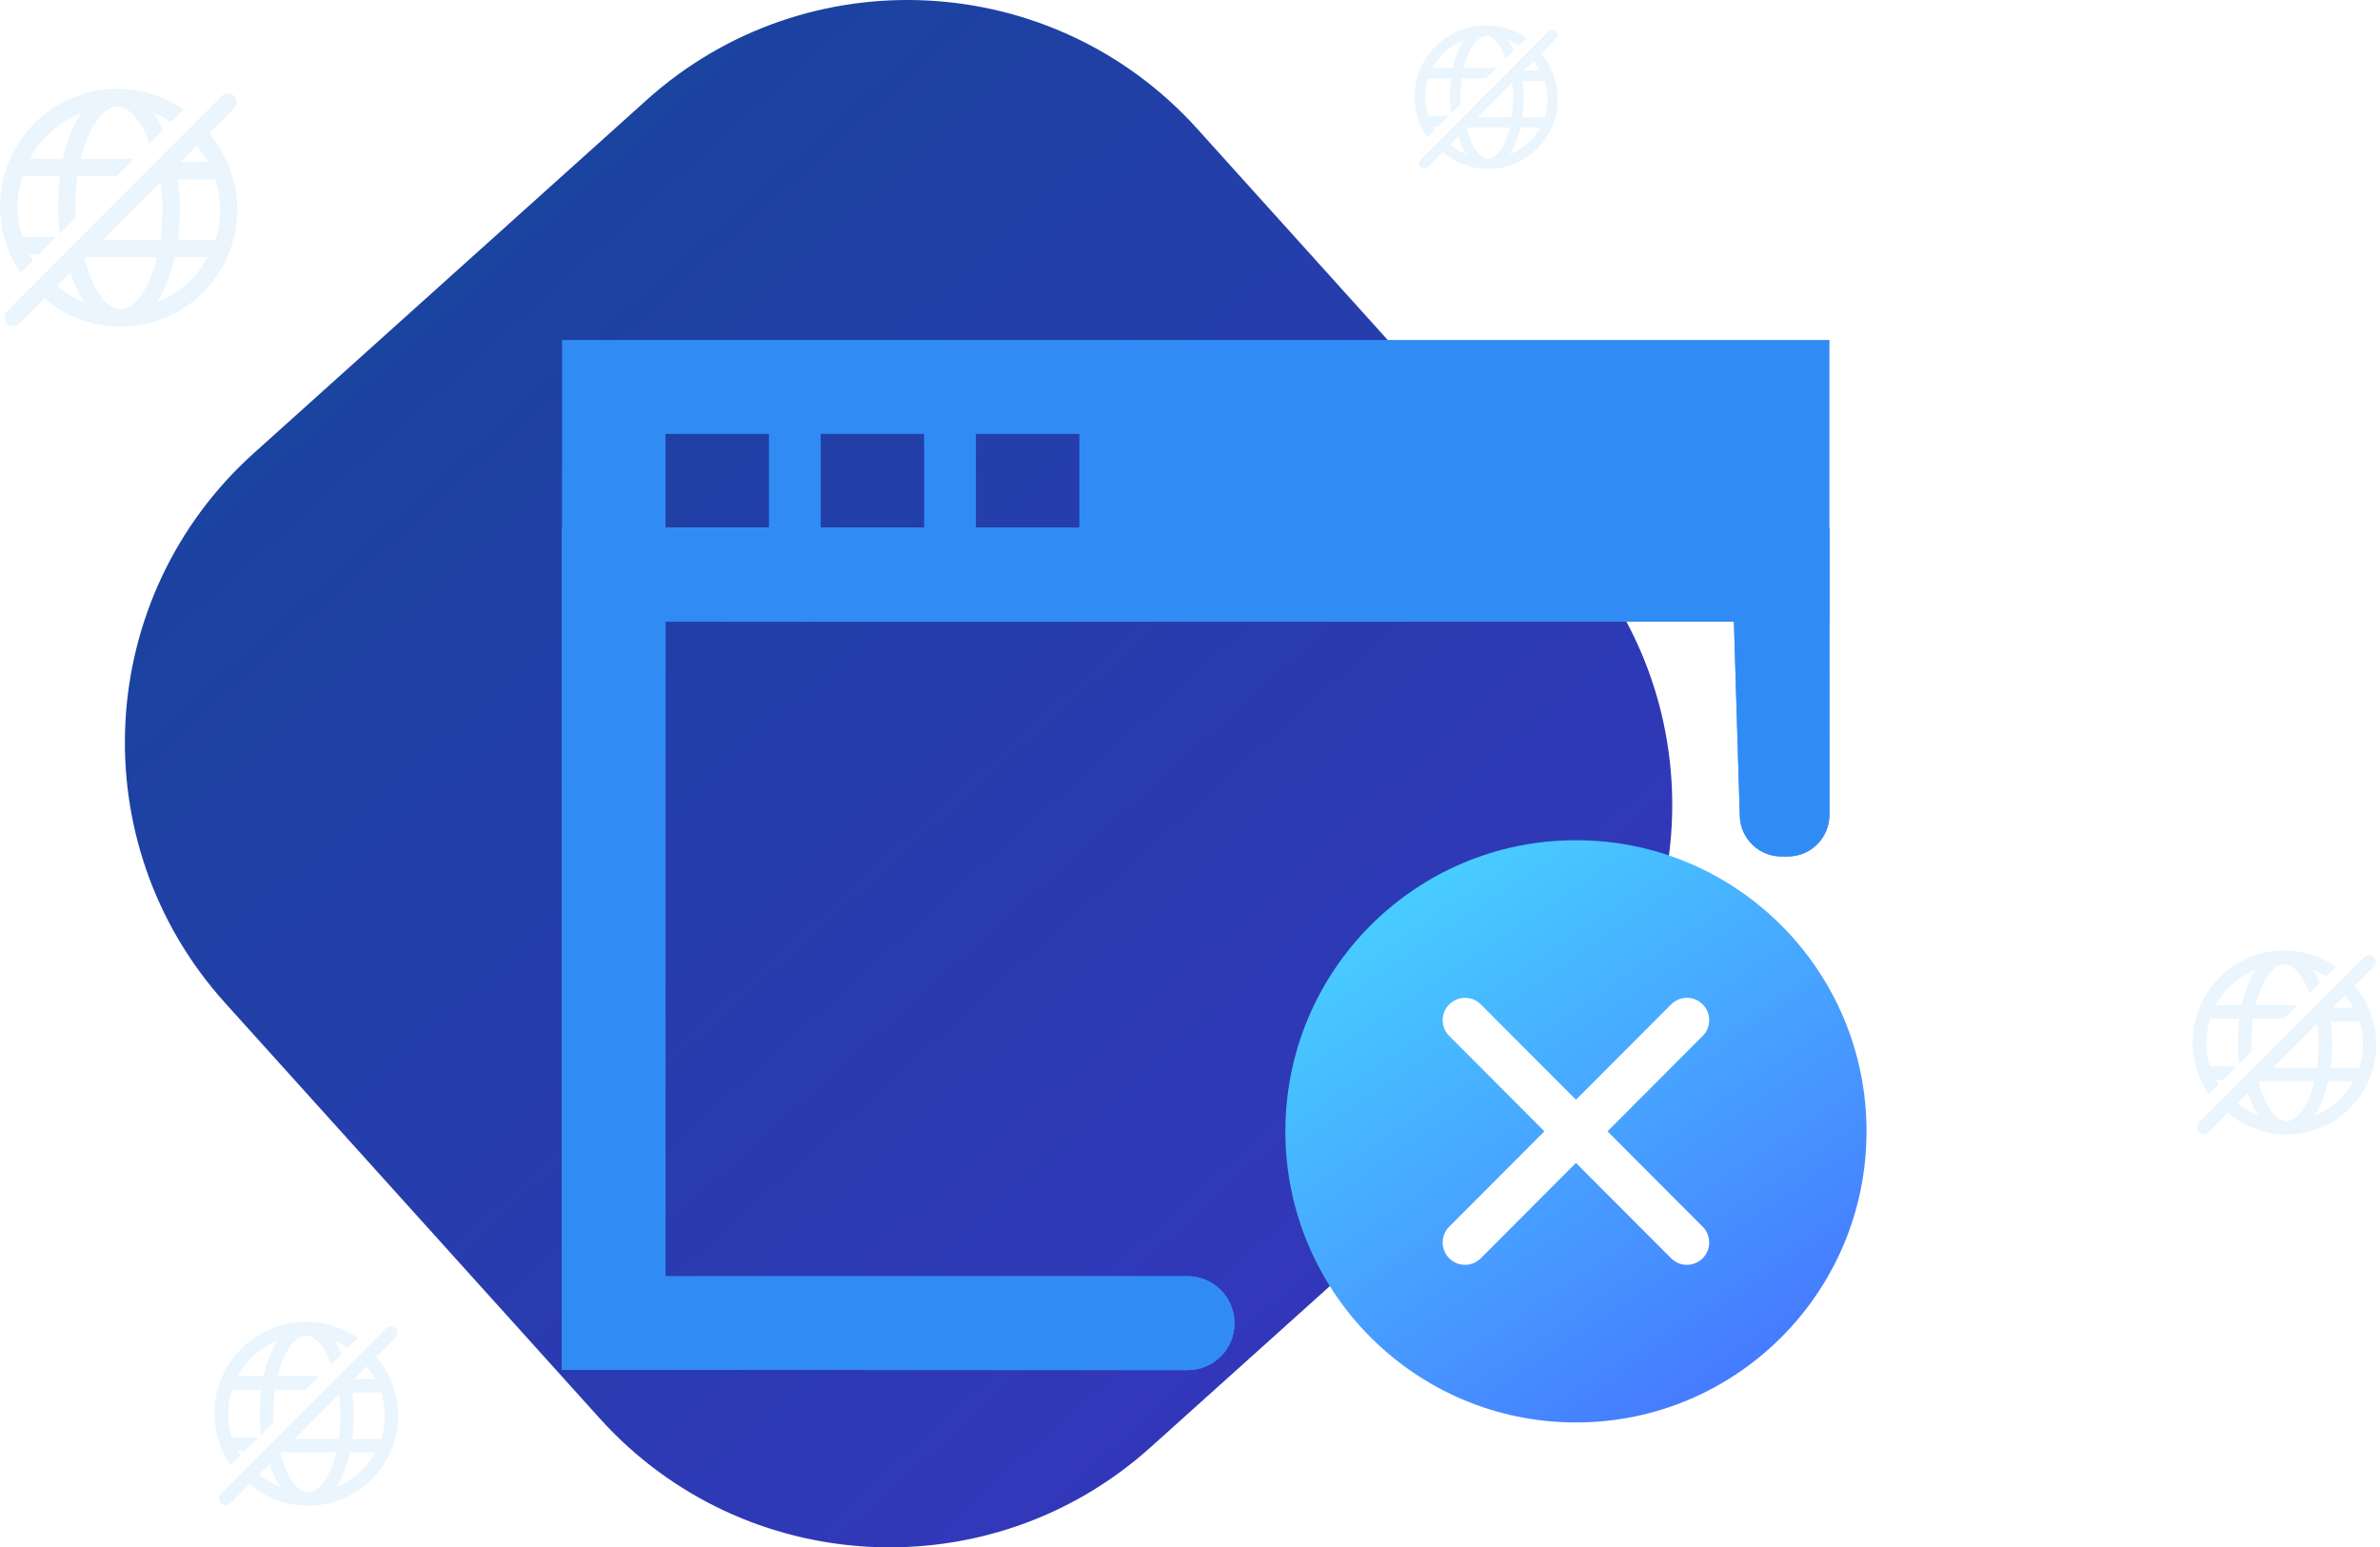 <?xml version="1.0" encoding="UTF-8"?>
<svg width="343px" height="223px" viewBox="0 0 343 223" version="1.1" xmlns="http://www.w3.org/2000/svg" xmlns:xlink="http://www.w3.org/1999/xlink">
    <!-- Generator: sketchtool 51.3 (57544) - http://www.bohemiancoding.com/sketch -->
    <title>ADB80583-7428-49EB-9D38-B00362D687DE</title>
    <desc>Created with sketchtool.</desc>
    <defs>
        <linearGradient x1="16.543%" y1="12.843%" x2="83.457%" y2="87.157%" id="linearGradient-1">
            <stop stop-color="#18449D" offset="0%"></stop>
            <stop stop-color="#3536BD" offset="100%"></stop>
        </linearGradient>
        <filter x="-3.8%" y="-3.4%" width="107.7%" height="109.4%" filterUnits="objectBoundingBox" id="filter-2">
            <feOffset dx="0" dy="2" in="SourceAlpha" result="shadowOffsetOuter1"></feOffset>
            <feGaussianBlur stdDeviation="2" in="shadowOffsetOuter1" result="shadowBlurOuter1"></feGaussianBlur>
            <feColorMatrix values="0 0 0 0 0   0 0 0 0 0   0 0 0 0 0  0 0 0 0.23 0" type="matrix" in="shadowBlurOuter1" result="shadowMatrixOuter1"></feColorMatrix>
            <feMerge>
                <feMergeNode in="shadowMatrixOuter1"></feMergeNode>
                <feMergeNode in="SourceGraphic"></feMergeNode>
            </feMerge>
        </filter>
        <linearGradient x1="6.855%" y1="0%" x2="95.997%" y2="74.651%" id="linearGradient-3">
            <stop stop-color="#48D9FF" offset="0%"></stop>
            <stop stop-color="#4677FF" offset="100%"></stop>
        </linearGradient>
        <path d="M90.152,148.458 L0,148.414 L0,27.067 L182.654,27.067 L182.654,68.435 C182.654,71.749 179.968,74.435 176.654,74.435 L175.734,74.435 C172.492,74.435 169.836,71.859 169.737,68.618 L168.828,38.706 L14.911,38.706 L14.911,134.945 L90.152,134.929 C93.888,134.928 96.918,137.957 96.918,141.693 C96.918,141.694 96.918,141.694 96.918,141.695 L96.918,141.695 C96.918,145.43 93.89,148.458 90.155,148.458 C90.154,148.458 90.153,148.458 90.152,148.458 Z" id="path-4"></path>
        <linearGradient x1="6.855%" y1="0%" x2="74.294%" y2="100%" id="linearGradient-5">
            <stop stop-color="#48D9FF" offset="0%"></stop>
            <stop stop-color="#4677FF" offset="100%"></stop>
        </linearGradient>
    </defs>
    <g id="Page-1" stroke="none" stroke-width="1" fill="none" fill-rule="evenodd">
        <g id="all_cpop_size" transform="translate(-151, -1693)">
            <g id="img_block_3_offline" transform="translate(151, 1693)">
                <path d="M36.592,65.297 L93.192,14.411 C116.254,-6.322 151.782,-4.463 172.547,18.564 L226.567,78.468 C247.332,101.495 245.47,136.97 222.408,157.703 L165.808,208.589 C142.746,229.322 107.218,227.463 86.453,204.436 L32.433,144.532 C11.668,121.505 13.53,86.03 36.592,65.297 Z" id="Rectangle-Copy-3" fill="url(#linearGradient-1)"></path>
                <g id="Group-2" transform="translate(81, 47)">
                    <g id="noun_offline_36744" fill-rule="nonzero">
                        <g id="Group">
                            <g filter="url(#filter-2)" id="Shape">
                                <g>
                                    <use fill="url(#linearGradient-3)" xlink:href="#path-4"></use>
                                    <use fill="#318BF4" xlink:href="#path-4"></use>
                                </g>
                                <path d="M0,0 L0,40.601 L182.654,40.601 L182.654,0 L0,0 Z M29.821,27.067 L14.911,27.067 L14.911,13.534 L29.821,13.534 L29.821,27.067 Z M52.187,27.067 L37.276,27.067 L37.276,13.534 L52.187,13.534 L52.187,27.067 Z M74.553,27.067 L59.642,27.067 L59.642,13.534 L74.553,13.534 L74.553,27.067 Z" fill="#318BF4"></path>
                            </g>
                        </g>
                    </g>
                    <g id="noun_cancel_653848" transform="translate(104.246, 74.09)">
                        <ellipse id="Oval" fill="#FFFFFF" cx="43.5" cy="42.28" rx="33.761" ry="33.824"></ellipse>
                        <path d="M41.877,0 C18.75,0 0,18.785 0,41.955 C0,65.125 18.75,83.91 41.877,83.91 C65.004,83.91 83.754,65.125 83.754,41.955 C83.754,18.785 65.004,0 41.877,0 Z M60.14,55.697 C61.396,56.956 61.396,58.994 60.14,60.252 C59.512,60.881 58.689,61.196 57.868,61.196 C57.046,61.196 56.223,60.881 55.595,60.253 L41.877,46.51 L28.159,60.251 C27.531,60.879 26.708,61.194 25.886,61.194 C25.064,61.194 24.241,60.879 23.613,60.25 C22.358,58.993 22.358,56.953 23.613,55.695 L37.33,41.955 L23.613,28.212 C22.358,26.954 22.358,24.915 23.613,23.657 C24.869,22.399 26.903,22.4 28.159,23.657 L41.877,37.4 L55.595,23.656 C56.851,22.399 58.884,22.399 60.14,23.656 C61.396,24.913 61.396,26.953 60.14,28.211 L46.422,41.955 L60.14,55.697 Z" id="Shape" fill="url(#linearGradient-5)" fill-rule="nonzero"></path>
                    </g>
                </g>
                <g id="noun_offline_186897" transform="translate(0, 3)" fill="#2293EC" fill-opacity="0.096" fill-rule="nonzero">
                    <path d="M30.13,16.221 L33.742,12.601 C34.238,12.105 34.238,11.324 33.742,10.827 C33.247,10.331 32.467,10.331 31.972,10.827 L1.017,41.838 C0.521,42.335 0.521,43.116 1.017,43.613 C1.265,43.861 1.584,43.967 1.903,43.967 C2.221,43.967 2.54,43.861 2.788,43.613 L6.401,39.993 C9.34,42.548 13.201,44.074 17.38,44.074 C26.659,44.074 34.203,36.516 34.203,27.22 C34.203,23.033 32.645,19.166 30.13,16.221 Z M29.953,20.337 L25.986,20.337 L28.359,17.995 C28.961,18.74 29.492,19.52 29.953,20.337 Z M23.401,27.22 C23.401,28.781 23.294,30.236 23.117,31.584 L14.794,31.584 L23.153,23.211 C23.294,24.452 23.401,25.801 23.401,27.22 Z M8.171,38.219 L10.155,36.232 C10.686,37.9 11.359,39.39 12.138,40.561 C10.686,39.993 9.34,39.177 8.171,38.219 Z M17.38,41.59 C15.397,41.59 13.271,38.752 12.174,34.21 L12.315,34.068 L22.657,34.068 C21.524,38.716 19.363,41.59 17.38,41.59 Z M22.622,40.561 C23.719,38.858 24.605,36.658 25.172,34.068 L29.953,34.068 C28.359,37.013 25.774,39.319 22.622,40.561 Z M25.632,31.584 C25.809,30.2 25.915,28.746 25.915,27.22 C25.915,25.694 25.809,24.24 25.632,22.856 L31.051,22.856 C31.476,24.24 31.724,25.694 31.724,27.22 C31.724,28.746 31.476,30.2 31.051,31.584 L25.632,31.584 Z" id="Shape"></path>
                    <path d="M4.772,34.496 C4.594,34.211 4.416,33.961 4.273,33.676 L5.591,33.676 L8.084,31.178 L3.205,31.178 C2.778,29.787 2.528,28.324 2.528,26.79 C2.528,25.256 2.778,23.793 3.205,22.402 L8.653,22.402 C8.475,23.793 8.369,25.256 8.369,26.79 C8.369,28.146 8.44,29.466 8.582,30.714 L10.897,28.396 C10.861,27.825 10.861,27.29 10.861,26.754 C10.861,25.185 10.968,23.722 11.146,22.366 L16.844,22.366 L19.337,19.869 L11.645,19.869 C12.749,15.231 14.921,12.341 16.915,12.341 C18.589,12.341 20.369,14.339 21.545,17.693 L23.468,15.766 C23.076,14.874 22.648,14.054 22.186,13.34 C23.04,13.661 23.859,14.089 24.643,14.589 L26.459,12.769 C23.717,10.914 20.441,9.808 16.915,9.808 C7.585,9.808 0,17.407 0,26.754 C0,30.286 1.104,33.569 2.956,36.316 L4.772,34.496 Z M11.645,13.34 C10.541,15.053 9.651,17.265 9.081,19.869 L4.273,19.869 C5.876,16.908 8.475,14.589 11.645,13.34 Z" id="Shape"></path>
                    <path d="M222.081,4.733 L224.235,2.575 C224.53,2.279 224.53,1.814 224.235,1.518 C223.939,1.221 223.475,1.221 223.179,1.518 L204.725,20.005 C204.43,20.301 204.43,20.766 204.725,21.063 C204.873,21.211 205.063,21.274 205.253,21.274 C205.443,21.274 205.633,21.211 205.781,21.063 L207.935,18.905 C209.687,20.428 211.989,21.338 214.48,21.338 C220.012,21.338 224.509,16.832 224.509,11.29 C224.509,8.794 223.58,6.488 222.081,4.733 Z M221.975,7.186 L219.611,7.186 L221.025,5.79 C221.384,6.235 221.701,6.7 221.975,7.186 Z M218.069,11.29 C218.069,12.221 218.006,13.088 217.9,13.892 L212.939,13.892 L217.922,8.9 C218.006,9.64 218.069,10.444 218.069,11.29 Z M208.99,17.847 L210.173,16.663 C210.489,17.657 210.891,18.545 211.355,19.243 C210.489,18.905 209.687,18.418 208.99,17.847 Z M214.48,19.857 C213.298,19.857 212.031,18.165 211.376,15.457 L211.461,15.372 L217.626,15.372 C216.95,18.143 215.662,19.857 214.48,19.857 Z M217.605,19.243 C218.259,18.228 218.787,16.917 219.125,15.372 L221.975,15.372 C221.025,17.128 219.484,18.503 217.605,19.243 Z M219.4,13.892 C219.505,13.067 219.568,12.2 219.568,11.29 C219.568,10.38 219.505,9.513 219.4,8.688 L222.63,8.688 C222.883,9.513 223.031,10.38 223.031,11.29 C223.031,12.2 222.883,13.067 222.63,13.892 L219.4,13.892 Z" id="Shape-Copy-11"></path>
                    <path d="M206.768,15.702 C206.659,15.528 206.551,15.376 206.464,15.202 L207.267,15.202 L208.787,13.679 L205.813,13.679 C205.552,12.831 205.4,11.939 205.4,11.004 C205.4,10.068 205.552,9.176 205.813,8.328 L209.135,8.328 C209.026,9.176 208.961,10.068 208.961,11.004 C208.961,11.83 209.004,12.635 209.091,13.397 L210.503,11.983 C210.481,11.635 210.481,11.308 210.481,10.982 C210.481,10.025 210.546,9.133 210.655,8.306 L214.129,8.306 L215.649,6.783 L210.959,6.783 C211.632,3.955 212.956,2.193 214.172,2.193 C215.193,2.193 216.279,3.412 216.995,5.456 L218.168,4.282 C217.929,3.738 217.668,3.238 217.386,2.803 C217.907,2.998 218.407,3.259 218.884,3.564 L219.992,2.454 C218.32,1.323 216.322,0.649 214.172,0.649 C208.483,0.649 203.858,5.282 203.858,10.982 C203.858,13.136 204.531,15.137 205.661,16.812 L206.768,15.702 Z M210.959,2.803 C210.286,3.847 209.743,5.195 209.395,6.783 L206.464,6.783 C207.441,4.978 209.026,3.564 210.959,2.803 Z" id="Shape-Copy-10"></path>
                    <path d="M54.234,192.574 L57.012,189.791 C57.394,189.408 57.394,188.808 57.012,188.426 C56.631,188.044 56.032,188.044 55.65,188.426 L31.839,212.28 C31.458,212.663 31.458,213.263 31.839,213.645 C32.03,213.836 32.275,213.918 32.52,213.918 C32.765,213.918 33.011,213.836 33.201,213.645 L35.98,210.861 C38.241,212.826 41.211,214 44.426,214 C51.564,214 57.367,208.186 57.367,201.036 C57.367,197.815 56.168,194.84 54.234,192.574 Z M54.097,195.741 L51.046,195.741 L52.871,193.939 C53.334,194.512 53.743,195.113 54.097,195.741 Z M49.057,201.036 C49.057,202.236 48.975,203.355 48.839,204.393 L42.437,204.393 L48.866,197.951 C48.975,198.907 49.057,199.944 49.057,201.036 Z M37.342,209.497 L38.868,207.968 C39.277,209.251 39.794,210.397 40.394,211.298 C39.277,210.861 38.241,210.233 37.342,209.497 Z M44.426,212.089 C42.9,212.089 41.265,209.906 40.421,206.412 L40.53,206.303 L48.485,206.303 C47.613,209.879 45.951,212.089 44.426,212.089 Z M48.458,211.298 C49.302,209.988 49.983,208.296 50.419,206.303 L54.097,206.303 C52.871,208.569 50.883,210.343 48.458,211.298 Z M50.774,204.393 C50.91,203.328 50.991,202.209 50.991,201.036 C50.991,199.862 50.91,198.743 50.774,197.678 L54.942,197.678 C55.269,198.743 55.459,199.862 55.459,201.036 C55.459,202.209 55.269,203.328 54.942,204.393 L50.774,204.393 Z" id="Shape-Copy-9"></path>
                    <path d="M34.632,206.761 C34.493,206.538 34.354,206.344 34.243,206.121 L35.271,206.121 L37.217,204.172 L33.409,204.172 C33.076,203.086 32.881,201.944 32.881,200.747 C32.881,199.549 33.076,198.408 33.409,197.322 L37.662,197.322 C37.523,198.408 37.439,199.549 37.439,200.747 C37.439,201.805 37.495,202.835 37.606,203.81 L39.413,202 C39.385,201.554 39.385,201.137 39.385,200.719 C39.385,199.494 39.468,198.352 39.607,197.294 L44.054,197.294 L46,195.345 L39.996,195.345 C40.858,191.725 42.553,189.47 44.11,189.47 C45.416,189.47 46.806,191.029 47.723,193.646 L49.224,192.143 C48.918,191.447 48.585,190.806 48.223,190.249 C48.89,190.5 49.53,190.834 50.141,191.224 L51.559,189.804 C49.418,188.356 46.861,187.493 44.11,187.493 C36.828,187.493 30.908,193.424 30.908,200.719 C30.908,203.476 31.769,206.037 33.215,208.181 L34.632,206.761 Z M39.996,190.249 C39.135,191.586 38.44,193.312 37.995,195.345 L34.243,195.345 C35.494,193.034 37.523,191.224 39.996,190.249 Z" id="Shape-Copy-6"></path>
                    <path d="M339.324,139.074 L342.103,136.291 C342.485,135.908 342.485,135.308 342.103,134.926 C341.722,134.544 341.123,134.544 340.741,134.926 L316.93,158.78 C316.549,159.163 316.549,159.763 316.93,160.145 C317.121,160.336 317.366,160.418 317.611,160.418 C317.856,160.418 318.101,160.336 318.292,160.145 L321.071,157.361 C323.332,159.326 326.302,160.5 329.517,160.5 C336.655,160.5 342.457,154.686 342.457,147.536 C342.457,144.315 341.259,141.34 339.324,139.074 Z M339.188,142.241 L336.137,142.241 L337.962,140.439 C338.425,141.012 338.834,141.613 339.188,142.241 Z M334.148,147.536 C334.148,148.736 334.066,149.855 333.93,150.893 L327.528,150.893 L333.957,144.451 C334.066,145.407 334.148,146.444 334.148,147.536 Z M322.433,155.997 L323.959,154.468 C324.368,155.751 324.885,156.897 325.485,157.798 C324.368,157.361 323.332,156.733 322.433,155.997 Z M329.517,158.589 C327.991,158.589 326.356,156.406 325.512,152.912 L325.621,152.803 L333.576,152.803 C332.704,156.379 331.042,158.589 329.517,158.589 Z M333.549,157.798 C334.393,156.488 335.074,154.796 335.51,152.803 L339.188,152.803 C337.962,155.069 335.973,156.843 333.549,157.798 Z M335.864,150.893 C336.001,149.828 336.082,148.709 336.082,147.536 C336.082,146.362 336.001,145.243 335.864,144.178 L340.033,144.178 C340.36,145.243 340.55,146.362 340.55,147.536 C340.55,148.709 340.36,149.828 340.033,150.893 L335.864,150.893 Z" id="Shape-Copy-13"></path>
                    <path d="M319.723,153.261 C319.584,153.038 319.445,152.844 319.334,152.621 L320.362,152.621 L322.308,150.672 L318.5,150.672 C318.167,149.586 317.972,148.444 317.972,147.247 C317.972,146.049 318.167,144.908 318.5,143.822 L322.753,143.822 C322.614,144.908 322.53,146.049 322.53,147.247 C322.53,148.305 322.586,149.335 322.697,150.31 L324.504,148.5 C324.476,148.054 324.476,147.637 324.476,147.219 C324.476,145.994 324.559,144.852 324.698,143.794 L329.145,143.794 L331.091,141.845 L325.087,141.845 C325.949,138.225 327.644,135.97 329.201,135.97 C330.507,135.97 331.897,137.529 332.814,140.146 L334.315,138.643 C334.009,137.947 333.675,137.306 333.314,136.749 C333.981,137 334.62,137.334 335.232,137.724 L336.649,136.304 C334.509,134.856 331.952,133.993 329.201,133.993 C321.919,133.993 315.999,139.924 315.999,147.219 C315.999,149.976 316.86,152.537 318.305,154.681 L319.723,153.261 Z M325.087,136.749 C324.226,138.086 323.531,139.812 323.086,141.845 L319.334,141.845 C320.585,139.534 322.614,137.724 325.087,136.749 Z" id="Shape-Copy-12"></path>
                </g>
            </g>
        </g>
    </g>
</svg>